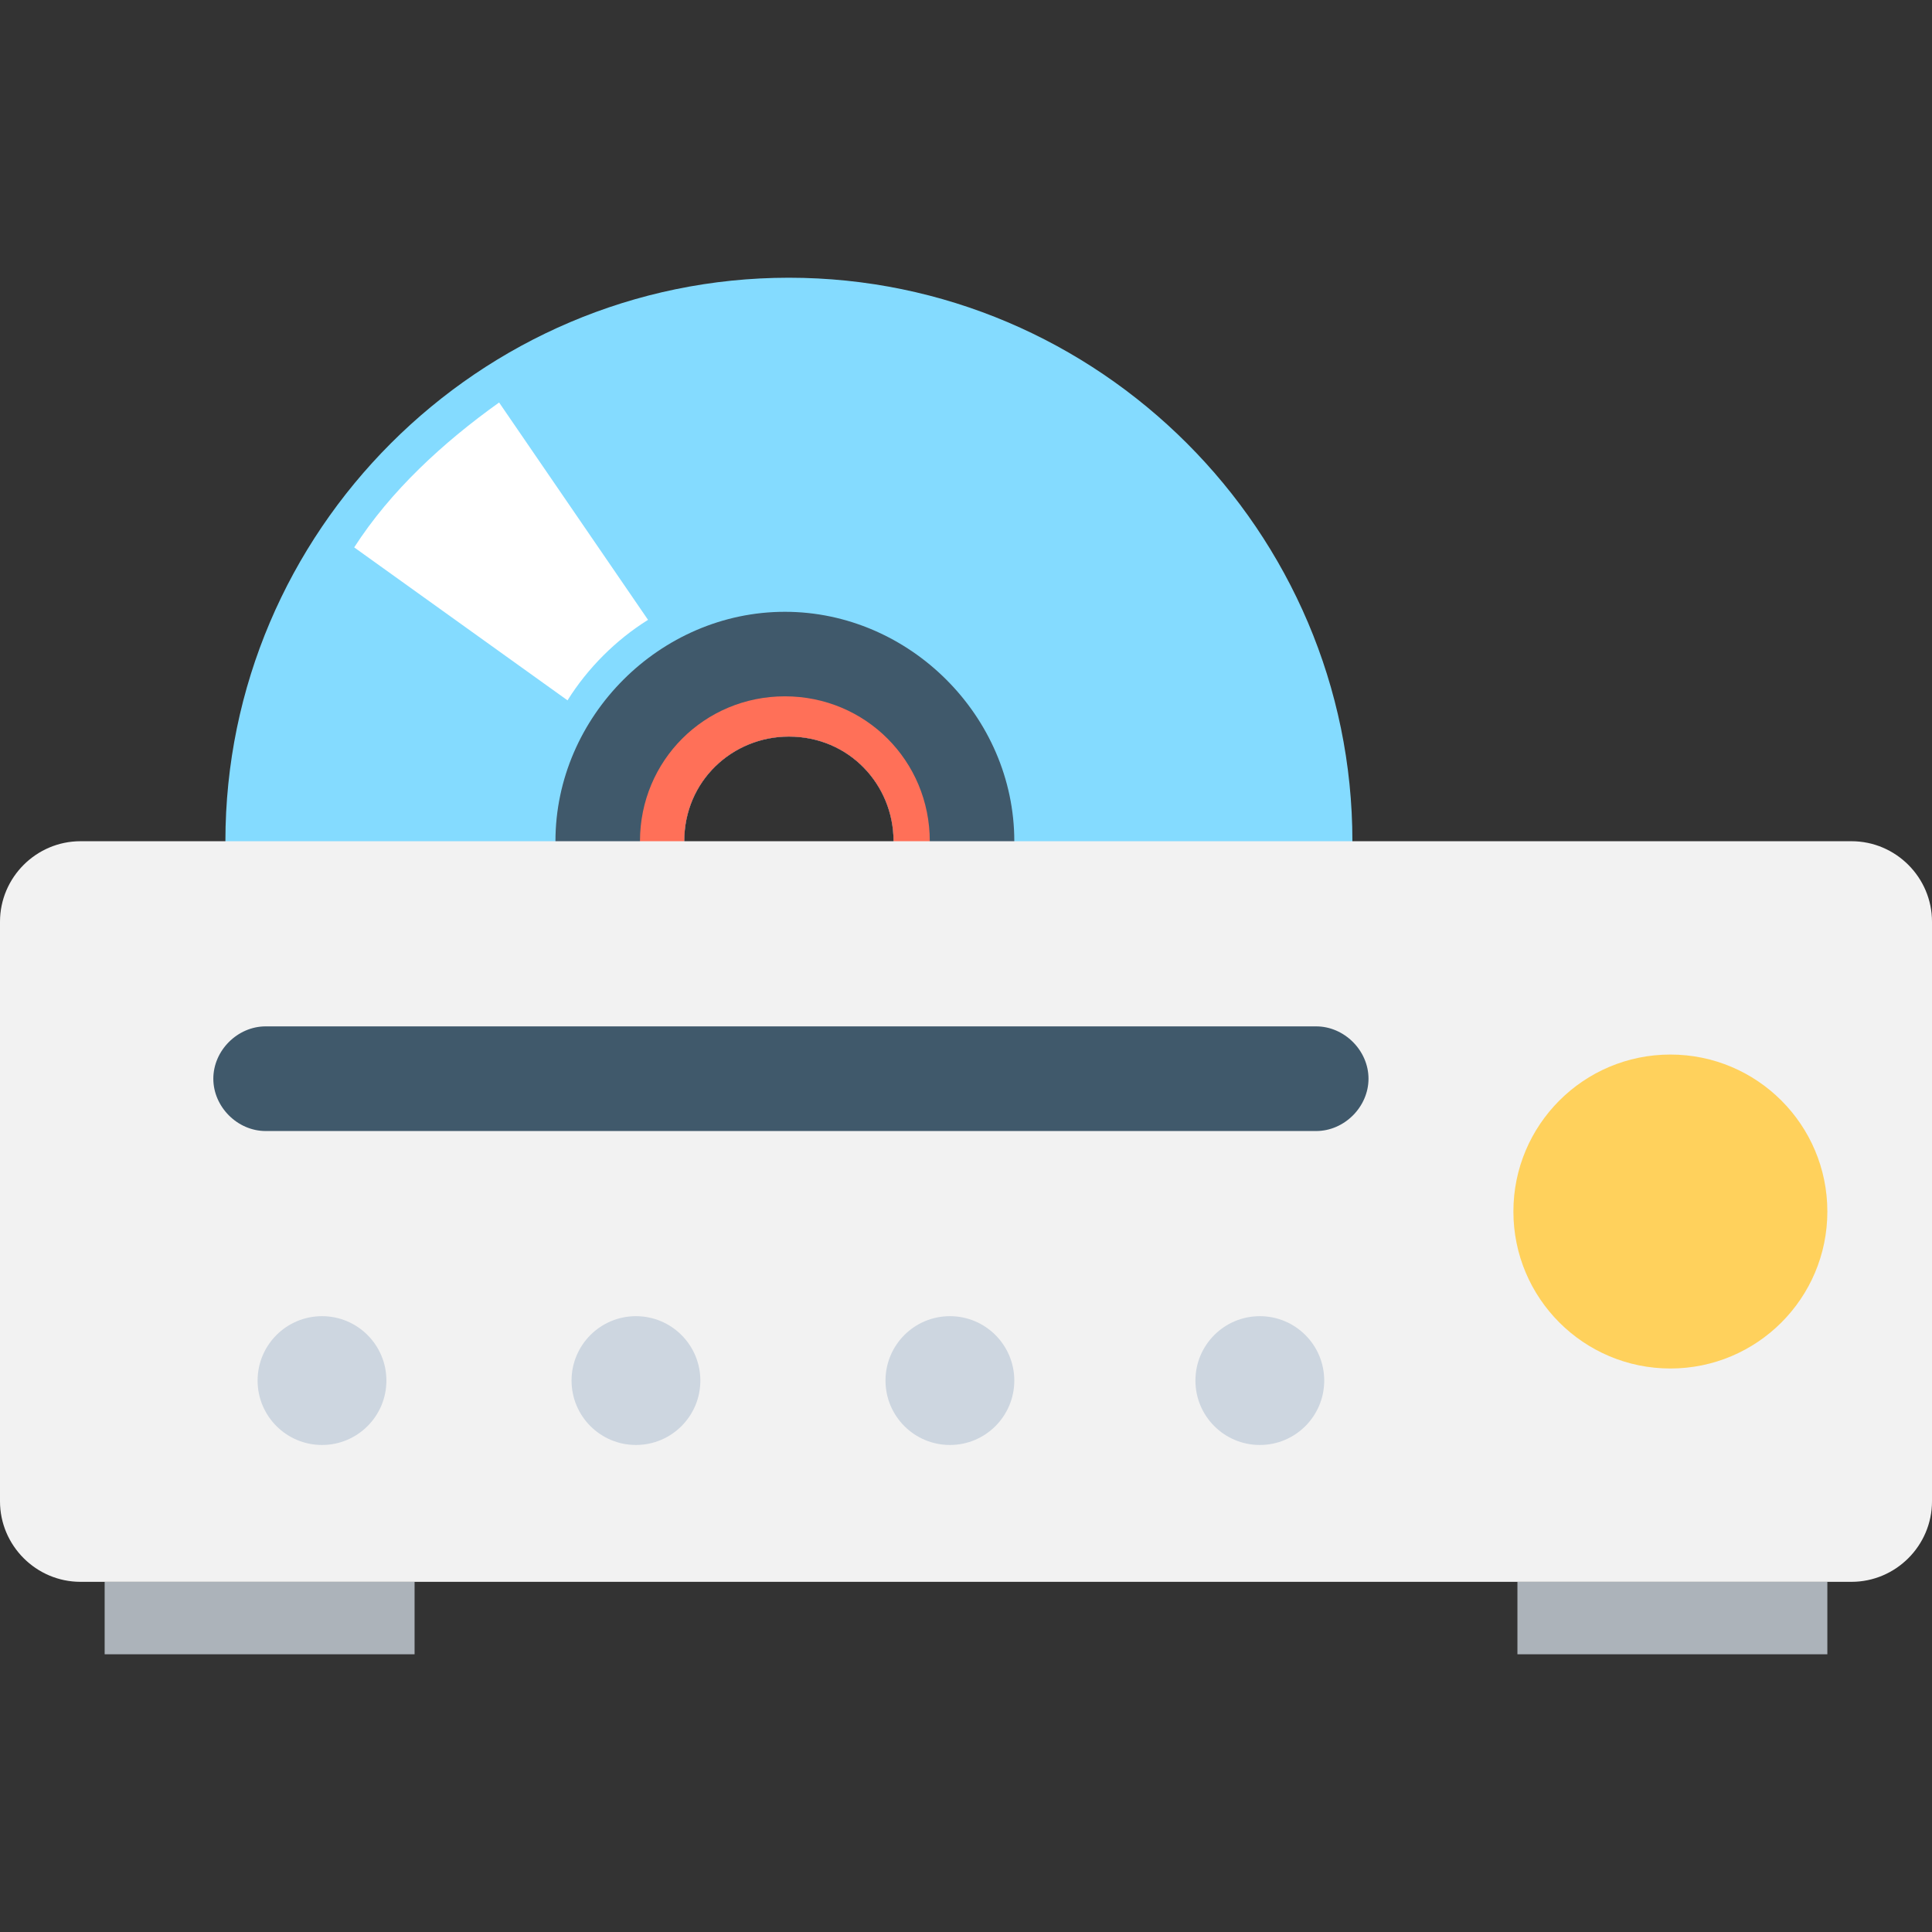 <?xml version="1.0" encoding="utf-8"?>
<!-- Generator: Adobe Illustrator 18.0.0, SVG Export Plug-In . SVG Version: 6.00 Build 0)  -->
<!DOCTYPE svg PUBLIC "-//W3C//DTD SVG 1.1//EN" "http://www.w3.org/Graphics/SVG/1.1/DTD/svg11.dtd">
<svg version="1.1" id="Layer_1" xmlns="http://www.w3.org/2000/svg" xmlns:xlink="http://www.w3.org/1999/xlink" x="0px" y="0px"
	 viewBox="0 0 48 48" enable-background="new 0 0 48 48" xml:space="preserve">
<rect x="0" y="0" width="48" height="48" fill="#333333" stroke="none"/>
<g>
	<g>
		<path fill="#84DBFF" d="M17.3,22.1c-0.2-0.4-0.3-0.7-0.3-1.2c0-1.5,1.2-2.6,2.6-2.6c1.5,0,2.6,1.2,2.6,2.6c0,0.4-0.1,0.8-0.3,1.2
			h11.6c0-0.4,0.1-0.8,0.1-1.2c0-7.7-6.3-14-14-14c-7.7,0-14,6.3-14,14c0,0.4,0,0.8,0.1,1.2H17.3z"/>
		<path fill="#40596B" d="M17.3,22.1c-0.2-0.4-0.3-0.7-0.3-1.2c0-1.5,1.2-2.6,2.6-2.6c1.5,0,2.6,1.2,2.6,2.6c0,0.4-0.1,0.8-0.3,1.2
			h3.2c0.1-0.4,0.1-0.8,0.1-1.2c0-3.1-2.6-5.7-5.7-5.7c-3.1,0-5.7,2.6-5.7,5.7c0,0.4,0,0.8,0.1,1.2H17.3z"/>
		<path fill="#FF7058" d="M17.3,22.1c-0.2-0.4-0.3-0.7-0.3-1.2c0-1.5,1.2-2.6,2.6-2.6c1.5,0,2.6,1.2,2.6,2.6c0,0.4-0.1,0.8-0.3,1.2
			h1c0.1-0.4,0.2-0.8,0.2-1.2c0-2-1.6-3.6-3.6-3.6c-2,0-3.6,1.6-3.6,3.6c0,0.4,0.1,0.8,0.2,1.2H17.3z"/>
		<path fill="#FFFFFF" d="M16.1,15.4c-0.8,0.5-1.5,1.2-2,2l-5.3-3.8c0.9-1.4,2.2-2.6,3.6-3.6L16.1,15.4z"/>
	</g>
	<g>
		<rect x="37.7" y="39.3" fill="#ACB3BA" width="7.7" height="1.8"/>
		<rect x="2.6" y="39.3" fill="#ACB3BA" width="7.7" height="1.8"/>
	</g>
	<path fill="#F2F2F2" d="M46,39.3H2c-1.1,0-2-0.9-2-2V22.9c0-1.1,0.9-2,2-2h44c1.1,0,2,0.9,2,2v14.4C48,38.4,47.1,39.3,46,39.3z"/>
	<path fill="#40596B" d="M32.7,28.1H6.6c-0.7,0-1.3-0.6-1.3-1.3l0,0c0-0.7,0.6-1.3,1.3-1.3h26.1c0.7,0,1.3,0.6,1.3,1.3l0,0
		C34,27.5,33.4,28.1,32.7,28.1z"/>
	<g>
		<circle fill="#CDD6E0" cx="15.8" cy="34.3" r="1.6"/>
		<circle fill="#CDD6E0" cx="8" cy="34.3" r="1.6"/>
		<circle fill="#CDD6E0" cx="23.6" cy="34.3" r="1.6"/>
		<circle fill="#CDD6E0" cx="31.3" cy="34.3" r="1.6"/>
	</g>
	<circle fill="#FFD15C" cx="41.5" cy="30.1" r="3.9"/>
</g>
</svg>
